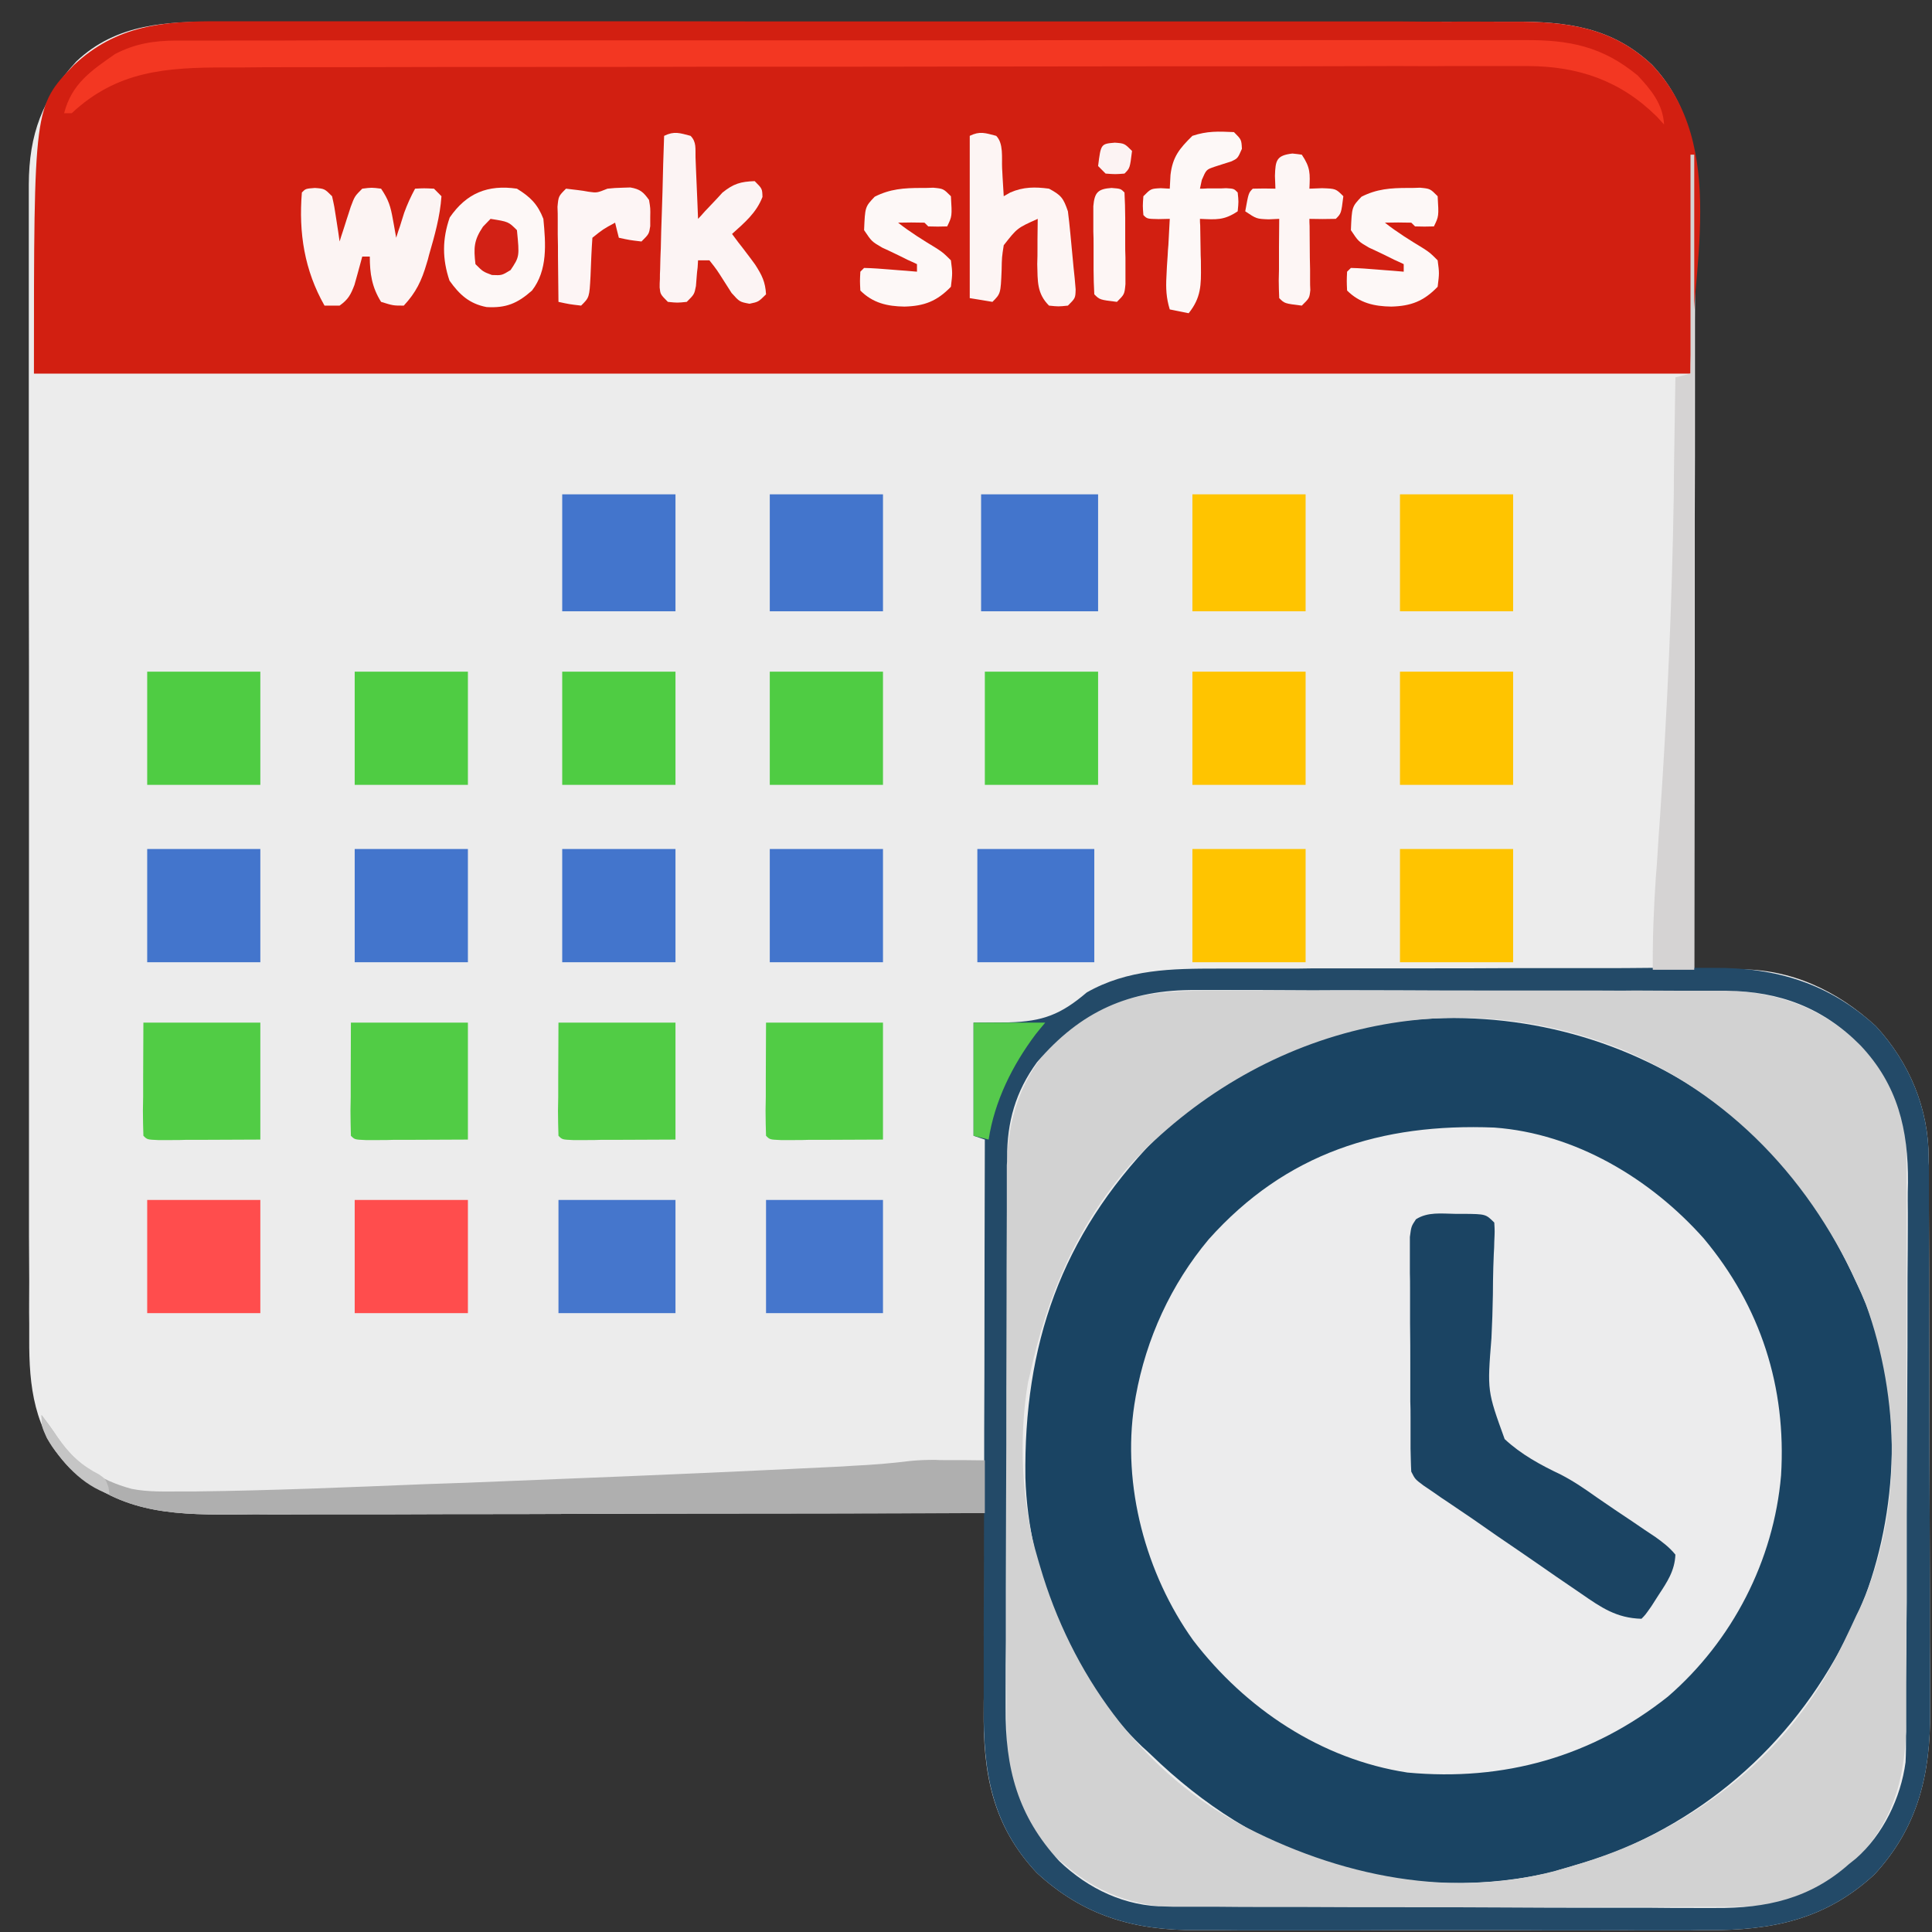 <?xml version="1.0" encoding="UTF-8"?>
<svg xmlns="http://www.w3.org/2000/svg" xmlns:xlink="http://www.w3.org/1999/xlink" width="32px" height="32px" viewBox="0 0 32 32" version="1.1">
<rect x="0" y="0" width="32" height="32" fill="#333333" stroke="none"/>
<g id="surface1">
<path style=" stroke:none;fill-rule:nonzero;fill:rgb(92.549%,92.549%,92.549%);fill-opacity:1;" d="M 3.633 0.359 C 3.727 0.359 3.824 0.359 3.918 0.359 C 4.18 0.359 4.441 0.359 4.703 0.359 C 4.988 0.359 5.27 0.359 5.555 0.359 C 6.109 0.359 6.66 0.359 7.215 0.359 C 7.664 0.359 8.117 0.359 8.566 0.359 C 8.664 0.359 8.664 0.359 8.762 0.359 C 8.891 0.359 9.02 0.359 9.152 0.359 C 10.371 0.359 11.594 0.359 12.816 0.359 C 13.863 0.359 14.91 0.359 15.957 0.359 C 17.172 0.359 18.391 0.359 19.605 0.359 C 19.738 0.359 19.867 0.359 19.996 0.359 C 20.059 0.359 20.125 0.359 20.191 0.359 C 20.641 0.359 21.09 0.359 21.539 0.359 C 22.086 0.359 22.633 0.359 23.184 0.359 C 23.461 0.359 23.742 0.359 24.02 0.359 C 24.277 0.359 24.535 0.359 24.789 0.359 C 24.883 0.359 24.973 0.359 25.066 0.359 C 25.949 0.355 26.699 0.449 27.363 1.074 C 27.918 1.664 28.082 2.352 28.078 3.145 C 28.078 3.227 28.078 3.227 28.078 3.312 C 28.078 3.496 28.078 3.68 28.078 3.867 C 28.078 4 28.078 4.133 28.078 4.266 C 28.078 4.625 28.074 4.984 28.074 5.344 C 28.074 5.723 28.074 6.098 28.074 6.477 C 28.074 7.188 28.074 7.902 28.07 8.617 C 28.07 9.43 28.07 10.238 28.07 11.051 C 28.066 12.723 28.066 14.391 28.062 16.062 C 28.184 16.062 28.184 16.062 28.309 16.059 C 28.414 16.059 28.52 16.059 28.629 16.055 C 28.68 16.055 28.734 16.055 28.789 16.055 C 29.668 16.047 30.426 16.406 31.07 16.996 C 31.629 17.602 31.945 18.363 31.945 19.18 C 31.945 19.223 31.945 19.266 31.949 19.309 C 31.949 19.453 31.949 19.594 31.949 19.734 C 31.949 19.836 31.949 19.941 31.949 20.043 C 31.949 20.375 31.953 20.711 31.953 21.047 C 31.953 21.164 31.953 21.277 31.953 21.395 C 31.953 21.938 31.957 22.48 31.957 23.023 C 31.957 23.648 31.957 24.277 31.961 24.902 C 31.961 25.387 31.965 25.871 31.965 26.355 C 31.965 26.645 31.965 26.934 31.965 27.223 C 31.969 27.496 31.969 27.766 31.969 28.039 C 31.969 28.141 31.969 28.238 31.969 28.336 C 31.977 29.375 31.773 30.262 31.047 31.047 C 30.242 31.793 29.348 31.977 28.281 31.969 C 28.18 31.969 28.078 31.969 27.977 31.973 C 27.707 31.973 27.434 31.973 27.16 31.973 C 26.875 31.969 26.59 31.973 26.305 31.973 C 25.824 31.973 25.344 31.973 24.863 31.969 C 24.309 31.969 23.758 31.969 23.203 31.969 C 22.727 31.973 22.25 31.973 21.773 31.973 C 21.488 31.973 21.203 31.973 20.922 31.973 C 20.652 31.973 20.387 31.973 20.117 31.969 C 20.02 31.969 19.922 31.969 19.828 31.969 C 18.789 31.977 17.945 31.734 17.172 31.02 C 16.43 30.23 16.281 29.359 16.293 28.316 C 16.293 28.223 16.293 28.129 16.297 28.031 C 16.297 27.785 16.297 27.543 16.301 27.297 C 16.301 27.043 16.301 26.793 16.305 26.539 C 16.305 26.047 16.309 25.555 16.312 25.062 C 16.242 25.062 16.172 25.062 16.102 25.062 C 14.41 25.066 12.715 25.07 11.023 25.07 C 10.203 25.074 9.383 25.074 8.566 25.078 C 7.852 25.078 7.137 25.078 6.422 25.082 C 6.047 25.082 5.668 25.082 5.289 25.082 C 4.934 25.082 4.578 25.086 4.223 25.082 C 4.09 25.082 3.961 25.086 3.832 25.086 C 2.777 25.09 1.953 25.035 1.141 24.297 C 0.562 23.691 0.48 22.965 0.484 22.172 C 0.484 22.086 0.484 22 0.484 21.918 C 0.48 21.684 0.484 21.453 0.484 21.219 C 0.484 20.969 0.48 20.719 0.48 20.469 C 0.48 19.977 0.48 19.484 0.48 18.996 C 0.48 18.594 0.48 18.195 0.48 17.797 C 0.48 17.742 0.48 17.684 0.48 17.625 C 0.48 17.508 0.48 17.395 0.48 17.277 C 0.48 16.195 0.48 15.113 0.48 14.031 C 0.48 13.043 0.48 12.051 0.48 11.062 C 0.477 10.043 0.477 9.027 0.477 8.012 C 0.477 7.441 0.477 6.867 0.477 6.297 C 0.477 5.812 0.477 5.328 0.477 4.84 C 0.477 4.594 0.477 4.344 0.477 4.098 C 0.477 3.871 0.477 3.645 0.477 3.414 C 0.477 3.297 0.477 3.176 0.477 3.055 C 0.48 2.223 0.703 1.629 1.266 1.016 C 1.93 0.387 2.766 0.355 3.633 0.359 Z M 3.633 0.359 "/>
<path style=" stroke:none;fill-rule:nonzero;fill:rgb(82.353%,12.157%,6.667%);fill-opacity:1;" d="M 3.652 0.352 C 3.75 0.352 3.848 0.352 3.941 0.352 C 4.203 0.352 4.465 0.352 4.727 0.352 C 5.008 0.352 5.293 0.352 5.574 0.352 C 6.129 0.352 6.684 0.352 7.234 0.352 C 7.879 0.352 8.523 0.352 9.168 0.352 C 10.32 0.352 11.469 0.352 12.621 0.355 C 13.734 0.355 14.852 0.355 15.969 0.355 C 17.184 0.355 18.398 0.355 19.613 0.355 C 19.742 0.355 19.875 0.355 20.004 0.355 C 20.066 0.355 20.133 0.355 20.195 0.355 C 20.645 0.355 21.094 0.355 21.543 0.355 C 22.09 0.355 22.641 0.355 23.188 0.355 C 23.465 0.359 23.746 0.359 24.023 0.359 C 24.281 0.355 24.535 0.359 24.789 0.359 C 24.883 0.359 24.977 0.359 25.066 0.359 C 25.949 0.355 26.699 0.449 27.363 1.074 C 28.641 2.422 28 4.504 28 6.188 C 18.945 6.188 9.891 6.188 0.562 6.188 C 0.562 1.766 0.562 1.766 1.223 1.078 C 1.934 0.414 2.711 0.348 3.652 0.352 Z M 3.652 0.352 "/>
<path style=" stroke:none;fill-rule:nonzero;fill:rgb(92.549%,92.549%,92.941%);fill-opacity:1;" d="M 27.465 19.793 C 28.578 20.715 29.305 21.926 29.5 23.375 C 29.629 24.895 29.168 26.312 28.227 27.5 C 27.293 28.578 25.98 29.25 24.562 29.375 C 23.004 29.473 21.633 28.965 20.453 27.957 C 19.812 27.348 19.398 26.625 19.062 25.812 C 19.043 25.762 19.02 25.711 19 25.66 C 18.559 24.48 18.668 23.012 19.188 21.875 C 19.441 21.344 19.73 20.875 20.125 20.438 C 20.172 20.387 20.219 20.332 20.266 20.281 C 20.887 19.617 21.648 19.184 22.5 18.875 C 22.559 18.855 22.617 18.832 22.68 18.812 C 24.297 18.34 26.156 18.754 27.465 19.793 Z M 27.465 19.793 "/>
<path style=" stroke:none;fill-rule:nonzero;fill:rgb(10.196%,26.667%,38.824%);fill-opacity:1;" d="M 28.844 18.605 C 29.695 19.355 30.285 20.223 30.75 21.25 C 30.777 21.305 30.801 21.355 30.828 21.414 C 31.512 22.957 31.473 24.883 30.891 26.445 C 30.125 28.352 28.766 29.809 26.875 30.625 C 26.566 30.75 26.258 30.848 25.938 30.938 C 25.871 30.957 25.805 30.977 25.734 31 C 24.648 31.27 23.324 31.254 22.25 30.938 C 22.188 30.922 22.125 30.902 22.062 30.887 C 20.914 30.543 19.918 29.891 19.062 29.062 C 19.016 29.02 18.969 28.973 18.918 28.93 C 17.754 27.82 17.031 26.074 16.984 24.477 C 16.953 22.281 17.574 20.477 19.125 18.875 C 21.707 16.242 26.102 16.234 28.844 18.605 Z M 20.02 20.527 C 19.395 21.273 18.984 22.172 18.812 23.125 C 18.801 23.191 18.801 23.191 18.789 23.262 C 18.582 24.605 18.977 26.07 19.762 27.168 C 20.629 28.301 21.883 29.141 23.312 29.359 C 24.91 29.508 26.367 29.098 27.625 28.102 C 28.695 27.176 29.379 25.848 29.5 24.438 C 29.59 22.977 29.164 21.641 28.219 20.512 C 27.34 19.523 26.09 18.773 24.75 18.676 C 22.879 18.602 21.301 19.094 20.02 20.527 Z M 20.02 20.527 "/>
<path style=" stroke:none;fill-rule:nonzero;fill:rgb(82.353%,82.353%,82.353%);fill-opacity:1;" d="M 19.926 16.41 C 20.027 16.41 20.125 16.41 20.227 16.41 C 20.496 16.41 20.766 16.406 21.035 16.406 C 21.258 16.41 21.484 16.406 21.711 16.406 C 22.242 16.406 22.773 16.406 23.309 16.406 C 23.855 16.406 24.402 16.406 24.949 16.402 C 25.422 16.402 25.895 16.398 26.363 16.402 C 26.645 16.402 26.926 16.398 27.207 16.398 C 27.473 16.398 27.738 16.398 28 16.398 C 28.098 16.398 28.195 16.398 28.289 16.398 C 29.277 16.391 30.086 16.602 30.809 17.305 C 31.281 17.805 31.578 18.438 31.578 19.129 C 31.578 19.191 31.578 19.191 31.578 19.258 C 31.578 19.402 31.578 19.543 31.578 19.688 C 31.578 19.789 31.578 19.891 31.578 19.992 C 31.578 20.273 31.578 20.551 31.578 20.828 C 31.578 21.121 31.578 21.414 31.578 21.703 C 31.578 22.195 31.578 22.684 31.578 23.176 C 31.578 23.742 31.578 24.305 31.578 24.871 C 31.578 25.359 31.578 25.844 31.578 26.332 C 31.578 26.621 31.578 26.91 31.578 27.203 C 31.578 27.473 31.578 27.746 31.578 28.02 C 31.578 28.121 31.578 28.219 31.578 28.32 C 31.582 29.27 31.445 30.055 30.773 30.773 C 30.258 31.258 29.59 31.578 28.875 31.578 C 28.812 31.582 28.812 31.582 28.746 31.582 C 28.605 31.582 28.465 31.582 28.324 31.582 C 28.223 31.582 28.121 31.582 28.02 31.582 C 27.742 31.586 27.469 31.586 27.191 31.586 C 27.02 31.586 26.848 31.586 26.676 31.586 C 26.07 31.59 25.469 31.59 24.867 31.59 C 24.305 31.59 23.746 31.59 23.184 31.594 C 22.703 31.598 22.219 31.598 21.738 31.598 C 21.449 31.598 21.164 31.598 20.875 31.598 C 20.605 31.602 20.336 31.602 20.062 31.602 C 19.965 31.602 19.867 31.602 19.766 31.602 C 18.934 31.609 18.266 31.434 17.625 30.875 C 17.566 30.828 17.566 30.828 17.512 30.781 C 17.008 30.328 16.715 29.648 16.676 28.977 C 16.672 28.711 16.668 28.449 16.672 28.184 C 16.672 28.082 16.668 27.98 16.668 27.875 C 16.668 27.602 16.668 27.324 16.668 27.051 C 16.668 26.82 16.668 26.59 16.668 26.359 C 16.668 25.812 16.668 25.27 16.668 24.727 C 16.668 24.164 16.668 23.605 16.668 23.043 C 16.664 22.562 16.664 22.078 16.664 21.598 C 16.664 21.309 16.664 21.02 16.664 20.734 C 16.664 20.465 16.664 20.191 16.664 19.922 C 16.664 19.824 16.664 19.723 16.664 19.625 C 16.66 18.684 16.82 17.938 17.484 17.234 C 18.207 16.551 18.969 16.41 19.926 16.41 Z M 18.711 19.301 C 17.832 20.312 17.348 21.453 17.062 22.75 C 17.051 22.797 17.039 22.848 17.027 22.895 C 16.871 23.812 16.918 24.922 17.188 25.812 C 17.199 25.855 17.215 25.902 17.227 25.945 C 17.742 27.711 18.867 29.293 20.496 30.191 C 22.152 31.078 24.09 31.492 25.938 30.938 C 25.98 30.926 26.023 30.914 26.07 30.898 C 27.844 30.387 29.406 29.262 30.316 27.629 C 30.473 27.344 30.613 27.047 30.75 26.75 C 30.797 26.656 30.797 26.656 30.84 26.559 C 31.508 25.027 31.469 23.16 30.906 21.605 C 30.141 19.73 28.805 18.227 26.934 17.41 C 24.008 16.203 20.832 17.031 18.711 19.301 Z M 18.711 19.301 "/>
<path style=" stroke:none;fill-rule:nonzero;fill:rgb(13.725%,29.02%,40.784%);fill-opacity:1;" d="M 20.168 16.043 C 20.266 16.043 20.363 16.043 20.465 16.043 C 20.727 16.043 20.992 16.043 21.258 16.043 C 21.422 16.043 21.586 16.043 21.754 16.039 C 22.332 16.039 22.91 16.039 23.488 16.039 C 24.027 16.039 24.566 16.039 25.102 16.035 C 25.566 16.035 26.027 16.035 26.492 16.035 C 26.77 16.035 27.043 16.035 27.32 16.031 C 27.578 16.031 27.84 16.031 28.098 16.031 C 28.195 16.031 28.289 16.031 28.383 16.031 C 29.418 16.023 30.297 16.289 31.07 16.996 C 31.629 17.602 31.945 18.363 31.945 19.18 C 31.945 19.223 31.945 19.266 31.949 19.309 C 31.949 19.453 31.949 19.594 31.949 19.734 C 31.949 19.836 31.949 19.941 31.949 20.043 C 31.949 20.375 31.953 20.711 31.953 21.047 C 31.953 21.164 31.953 21.277 31.953 21.395 C 31.953 21.938 31.957 22.48 31.957 23.023 C 31.957 23.648 31.957 24.277 31.961 24.902 C 31.961 25.387 31.965 25.871 31.965 26.355 C 31.965 26.645 31.965 26.934 31.965 27.223 C 31.969 27.496 31.969 27.766 31.969 28.039 C 31.969 28.141 31.969 28.238 31.969 28.336 C 31.977 29.375 31.773 30.262 31.047 31.047 C 30.242 31.793 29.348 31.977 28.281 31.969 C 28.18 31.969 28.078 31.969 27.977 31.973 C 27.707 31.973 27.434 31.973 27.16 31.973 C 26.875 31.969 26.59 31.973 26.305 31.973 C 25.824 31.973 25.344 31.973 24.863 31.969 C 24.309 31.969 23.758 31.969 23.203 31.969 C 22.727 31.973 22.25 31.973 21.773 31.973 C 21.488 31.973 21.203 31.973 20.922 31.973 C 20.652 31.973 20.387 31.973 20.117 31.969 C 20.02 31.969 19.922 31.969 19.828 31.969 C 18.789 31.977 17.945 31.734 17.172 31.02 C 16.418 30.219 16.285 29.332 16.293 28.277 C 16.293 28.172 16.293 28.07 16.293 27.969 C 16.293 27.691 16.293 27.414 16.293 27.137 C 16.293 26.844 16.293 26.555 16.297 26.262 C 16.297 25.715 16.297 25.164 16.301 24.613 C 16.301 23.988 16.301 23.363 16.305 22.734 C 16.305 21.449 16.309 20.16 16.312 18.875 C 16.25 18.855 16.188 18.832 16.125 18.812 C 16.125 18.195 16.125 17.574 16.125 16.938 C 16.32 16.938 16.512 16.934 16.711 16.934 C 17.27 16.918 17.57 16.805 18 16.438 C 18.68 16.051 19.41 16.043 20.168 16.043 Z M 17.176 17.594 C 16.82 18.082 16.68 18.582 16.68 19.18 C 16.68 19.219 16.68 19.262 16.676 19.305 C 16.676 19.449 16.676 19.59 16.676 19.73 C 16.676 19.832 16.676 19.934 16.676 20.035 C 16.676 20.367 16.672 20.703 16.672 21.035 C 16.672 21.148 16.672 21.266 16.672 21.379 C 16.672 21.922 16.668 22.461 16.668 23 C 16.668 23.625 16.668 24.246 16.664 24.871 C 16.664 25.352 16.66 25.832 16.66 26.316 C 16.66 26.602 16.66 26.891 16.66 27.18 C 16.656 27.449 16.656 27.719 16.656 27.992 C 16.656 28.09 16.656 28.188 16.656 28.289 C 16.648 29.285 16.855 30.078 17.543 30.824 C 18.027 31.289 18.641 31.578 19.312 31.578 C 19.352 31.578 19.395 31.582 19.438 31.582 C 19.582 31.582 19.723 31.582 19.863 31.582 C 19.965 31.582 20.066 31.582 20.168 31.582 C 20.441 31.586 20.719 31.586 20.992 31.586 C 21.168 31.586 21.34 31.586 21.512 31.586 C 22.113 31.59 22.715 31.59 23.316 31.59 C 23.879 31.59 24.438 31.59 24.996 31.594 C 25.48 31.598 25.961 31.598 26.441 31.598 C 26.73 31.598 27.02 31.598 27.305 31.598 C 27.574 31.602 27.848 31.602 28.117 31.602 C 28.215 31.602 28.312 31.602 28.414 31.602 C 29.254 31.609 29.98 31.449 30.625 30.875 C 30.68 30.832 30.68 30.832 30.738 30.785 C 31.188 30.391 31.484 29.777 31.562 29.188 C 31.57 29.043 31.57 28.895 31.57 28.75 C 31.574 28.707 31.574 28.664 31.574 28.621 C 31.574 28.477 31.574 28.336 31.574 28.195 C 31.574 28.09 31.574 27.988 31.574 27.887 C 31.578 27.551 31.578 27.219 31.578 26.883 C 31.578 26.766 31.582 26.652 31.582 26.535 C 31.582 26.055 31.582 25.574 31.582 25.09 C 31.586 24.402 31.586 23.715 31.59 23.027 C 31.594 22.543 31.594 22.059 31.594 21.574 C 31.594 21.285 31.594 20.996 31.598 20.707 C 31.598 20.434 31.602 20.16 31.598 19.891 C 31.598 19.789 31.598 19.691 31.602 19.59 C 31.609 18.711 31.434 17.969 30.812 17.312 C 30.191 16.688 29.477 16.422 28.602 16.41 C 28.465 16.41 28.324 16.41 28.188 16.41 C 28.09 16.41 27.988 16.41 27.891 16.41 C 27.621 16.41 27.352 16.406 27.082 16.406 C 26.855 16.41 26.629 16.406 26.402 16.406 C 25.871 16.406 25.34 16.406 24.805 16.406 C 24.258 16.406 23.711 16.406 23.16 16.402 C 22.691 16.402 22.219 16.398 21.746 16.402 C 21.465 16.402 21.184 16.398 20.902 16.398 C 20.637 16.398 20.375 16.398 20.109 16.398 C 20.012 16.398 19.914 16.398 19.82 16.398 C 18.703 16.387 17.898 16.75 17.176 17.594 Z M 17.176 17.594 "/>
<path style=" stroke:none;fill-rule:nonzero;fill:rgb(10.588%,26.667%,38.824%);fill-opacity:1;" d="M 24.098 20.105 C 24.145 20.105 24.195 20.105 24.246 20.105 C 24.609 20.109 24.609 20.109 24.75 20.25 C 24.758 20.391 24.758 20.391 24.75 20.566 C 24.75 20.633 24.746 20.699 24.742 20.766 C 24.738 20.84 24.738 20.91 24.734 20.984 C 24.73 21.137 24.727 21.289 24.727 21.441 C 24.723 21.684 24.715 21.926 24.703 22.164 C 24.633 23.039 24.633 23.039 24.922 23.836 C 25.195 24.09 25.512 24.262 25.848 24.422 C 26.062 24.531 26.254 24.664 26.453 24.805 C 26.648 24.941 26.848 25.074 27.047 25.207 C 27.145 25.273 27.145 25.273 27.242 25.34 C 27.301 25.379 27.359 25.418 27.418 25.457 C 27.543 25.547 27.652 25.629 27.75 25.75 C 27.738 26.02 27.613 26.203 27.469 26.422 C 27.41 26.512 27.41 26.512 27.352 26.605 C 27.25 26.75 27.25 26.75 27.188 26.812 C 26.773 26.801 26.52 26.625 26.188 26.395 C 26.137 26.359 26.082 26.324 26.027 26.285 C 25.859 26.172 25.691 26.055 25.523 25.938 C 25.41 25.859 25.301 25.785 25.188 25.707 C 24.922 25.527 24.656 25.344 24.395 25.16 C 24.262 25.07 24.125 24.977 23.992 24.887 C 23.953 24.859 23.914 24.836 23.875 24.809 C 23.777 24.738 23.676 24.672 23.578 24.605 C 23.438 24.5 23.438 24.5 23.375 24.375 C 23.367 24.246 23.367 24.117 23.363 23.992 C 23.363 23.91 23.363 23.828 23.363 23.746 C 23.363 23.656 23.363 23.57 23.363 23.48 C 23.363 23.391 23.363 23.301 23.359 23.211 C 23.359 23.02 23.359 22.828 23.359 22.641 C 23.359 22.398 23.359 22.152 23.355 21.91 C 23.355 21.723 23.355 21.535 23.355 21.352 C 23.355 21.262 23.355 21.172 23.352 21.082 C 23.352 20.957 23.352 20.832 23.352 20.703 C 23.352 20.633 23.352 20.562 23.352 20.488 C 23.375 20.312 23.375 20.312 23.453 20.195 C 23.648 20.07 23.875 20.102 24.098 20.105 Z M 24.098 20.105 "/>
<path style=" stroke:none;fill-rule:nonzero;fill:rgb(95.294%,21.569%,13.333%);fill-opacity:1;" d="M 2.922 0.672 C 2.98 0.672 2.98 0.672 3.043 0.672 C 3.176 0.672 3.309 0.672 3.445 0.672 C 3.539 0.672 3.637 0.672 3.734 0.672 C 4.004 0.668 4.27 0.672 4.535 0.672 C 4.824 0.672 5.109 0.668 5.398 0.668 C 5.961 0.668 6.527 0.668 7.09 0.668 C 7.547 0.668 8.008 0.668 8.465 0.668 C 8.562 0.668 8.562 0.668 8.66 0.668 C 8.793 0.668 8.926 0.668 9.059 0.668 C 10.301 0.668 11.543 0.668 12.785 0.668 C 13.922 0.668 15.059 0.668 16.195 0.668 C 17.359 0.664 18.527 0.664 19.695 0.664 C 20.348 0.664 21.004 0.664 21.66 0.664 C 22.219 0.664 22.773 0.664 23.332 0.664 C 23.617 0.664 23.902 0.664 24.188 0.664 C 24.445 0.664 24.707 0.664 24.969 0.664 C 25.062 0.664 25.156 0.664 25.25 0.664 C 25.992 0.66 26.539 0.766 27.125 1.25 C 27.348 1.488 27.543 1.723 27.562 2.062 C 27.523 2.02 27.484 1.977 27.441 1.93 C 26.84 1.336 26.145 1.098 25.309 1.094 C 25.223 1.094 25.133 1.094 25.047 1.094 C 24.949 1.094 24.855 1.094 24.758 1.094 C 24.5 1.094 24.238 1.094 23.98 1.094 C 23.699 1.098 23.414 1.094 23.133 1.094 C 22.586 1.094 22.035 1.098 21.484 1.098 C 20.84 1.098 20.199 1.098 19.559 1.098 C 18.414 1.098 17.27 1.102 16.125 1.102 C 15.016 1.105 13.906 1.105 12.797 1.105 C 12.691 1.105 12.691 1.105 12.59 1.105 C 12.312 1.105 12.039 1.105 11.762 1.105 C 10.703 1.109 9.645 1.109 8.586 1.109 C 8.27 1.109 7.949 1.109 7.629 1.109 C 6.957 1.109 6.285 1.113 5.613 1.113 C 5.336 1.113 5.059 1.113 4.781 1.113 C 4.523 1.113 4.27 1.113 4.016 1.117 C 3.926 1.117 3.832 1.117 3.742 1.117 C 2.75 1.117 1.941 1.172 1.188 1.875 C 1.145 1.875 1.105 1.875 1.062 1.875 C 1.188 1.387 1.508 1.172 1.906 0.895 C 2.234 0.723 2.555 0.672 2.922 0.672 Z M 2.922 0.672 "/>
<path style=" stroke:none;fill-rule:nonzero;fill:rgb(68.627%,68.627%,68.627%);fill-opacity:1;" d="M 0.688 23.438 C 0.781 23.559 0.871 23.68 0.953 23.809 C 1.254 24.254 1.66 24.52 2.18 24.66 C 2.453 24.715 2.734 24.703 3.016 24.703 C 3.125 24.703 3.125 24.703 3.238 24.703 C 4.512 24.688 5.781 24.633 7.051 24.582 C 7.273 24.574 7.5 24.566 7.723 24.559 C 9.504 24.488 11.289 24.418 13.07 24.332 C 13.148 24.328 13.227 24.324 13.309 24.32 C 13.523 24.309 13.742 24.301 13.957 24.289 C 14.02 24.285 14.078 24.281 14.141 24.277 C 14.453 24.262 14.758 24.238 15.066 24.199 C 15.207 24.184 15.348 24.18 15.488 24.18 C 15.562 24.184 15.562 24.184 15.637 24.184 C 15.688 24.184 15.734 24.184 15.785 24.184 C 15.863 24.184 15.863 24.184 15.941 24.184 C 16.062 24.184 16.188 24.188 16.312 24.188 C 16.312 24.477 16.312 24.766 16.312 25.062 C 14.551 25.066 12.785 25.07 11.023 25.07 C 10.203 25.074 9.383 25.074 8.566 25.078 C 7.852 25.078 7.137 25.078 6.422 25.082 C 6.047 25.082 5.668 25.082 5.289 25.082 C 4.934 25.082 4.578 25.086 4.223 25.082 C 4.09 25.082 3.961 25.086 3.832 25.086 C 2.777 25.09 1.938 25.039 1.137 24.285 C 0.906 24.043 0.688 23.785 0.688 23.438 Z M 0.688 23.438 "/>
<path style=" stroke:none;fill-rule:nonzero;fill:rgb(83.529%,82.745%,82.745%);fill-opacity:1;" d="M 28 2.562 C 28.02 2.562 28.043 2.562 28.062 2.562 C 28.062 7.016 28.062 11.473 28.062 16.062 C 27.836 16.062 27.609 16.062 27.375 16.062 C 27.371 15.547 27.391 15.039 27.426 14.527 C 27.438 14.402 27.445 14.281 27.453 14.16 C 27.465 13.945 27.48 13.734 27.496 13.52 C 27.617 11.742 27.695 9.973 27.723 8.191 C 27.723 7.973 27.727 7.754 27.73 7.531 C 27.738 7.105 27.742 6.676 27.75 6.25 C 27.875 6.219 27.875 6.219 28 6.188 C 28 4.992 28 3.797 28 2.562 Z M 28 2.562 "/>
<path style=" stroke:none;fill-rule:nonzero;fill:rgb(26.275%,45.882%,80%);fill-opacity:1;" d="M 16.25 8.188 C 16.891 8.188 17.527 8.188 18.188 8.188 C 18.188 8.828 18.188 9.465 18.188 10.125 C 17.547 10.125 16.91 10.125 16.25 10.125 C 16.25 9.484 16.25 8.848 16.25 8.188 Z M 16.25 8.188 "/>
<path style=" stroke:none;fill-rule:nonzero;fill:rgb(31.765%,80%,27.059%);fill-opacity:1;" d="M 12.688 16.938 C 13.328 16.938 13.965 16.938 14.625 16.938 C 14.625 17.578 14.625 18.215 14.625 18.875 C 14.316 18.875 14.008 18.879 13.691 18.879 C 13.547 18.879 13.547 18.879 13.398 18.879 C 13.281 18.883 13.281 18.883 13.168 18.883 C 13.09 18.883 13.012 18.883 12.93 18.883 C 12.75 18.875 12.75 18.875 12.688 18.812 C 12.684 18.676 12.68 18.535 12.68 18.395 C 12.68 18.32 12.684 18.246 12.684 18.164 C 12.684 18.07 12.684 17.973 12.684 17.871 C 12.684 17.562 12.688 17.254 12.688 16.938 Z M 12.688 16.938 "/>
<path style=" stroke:none;fill-rule:nonzero;fill:rgb(31.765%,80%,27.059%);fill-opacity:1;" d="M 9.25 16.938 C 9.891 16.938 10.527 16.938 11.188 16.938 C 11.188 17.578 11.188 18.215 11.188 18.875 C 10.879 18.875 10.57 18.879 10.254 18.879 C 10.109 18.879 10.109 18.879 9.961 18.879 C 9.844 18.883 9.844 18.883 9.73 18.883 C 9.652 18.883 9.574 18.883 9.492 18.883 C 9.312 18.875 9.312 18.875 9.25 18.812 C 9.246 18.676 9.242 18.535 9.242 18.395 C 9.242 18.32 9.246 18.246 9.246 18.164 C 9.246 18.07 9.246 17.973 9.246 17.871 C 9.246 17.562 9.25 17.254 9.25 16.938 Z M 9.25 16.938 "/>
<path style=" stroke:none;fill-rule:nonzero;fill:rgb(31.765%,80%,27.059%);fill-opacity:1;" d="M 5.812 16.938 C 6.453 16.938 7.09 16.938 7.75 16.938 C 7.75 17.578 7.75 18.215 7.75 18.875 C 7.441 18.875 7.133 18.879 6.816 18.879 C 6.672 18.879 6.672 18.879 6.523 18.879 C 6.406 18.883 6.406 18.883 6.293 18.883 C 6.215 18.883 6.137 18.883 6.055 18.883 C 5.875 18.875 5.875 18.875 5.812 18.812 C 5.809 18.676 5.805 18.535 5.805 18.395 C 5.805 18.32 5.809 18.246 5.809 18.164 C 5.809 18.07 5.809 17.973 5.809 17.871 C 5.809 17.562 5.812 17.254 5.812 16.938 Z M 5.812 16.938 "/>
<path style=" stroke:none;fill-rule:nonzero;fill:rgb(31.765%,80%,27.059%);fill-opacity:1;" d="M 2.375 16.938 C 3.016 16.938 3.652 16.938 4.312 16.938 C 4.312 17.578 4.312 18.215 4.312 18.875 C 4.004 18.875 3.695 18.879 3.379 18.879 C 3.234 18.879 3.234 18.879 3.086 18.879 C 2.969 18.883 2.969 18.883 2.855 18.883 C 2.777 18.883 2.699 18.883 2.617 18.883 C 2.438 18.875 2.438 18.875 2.375 18.812 C 2.371 18.676 2.367 18.535 2.367 18.395 C 2.367 18.32 2.371 18.246 2.371 18.164 C 2.371 18.07 2.371 17.973 2.371 17.871 C 2.371 17.562 2.375 17.254 2.375 16.938 Z M 2.375 16.938 "/>
<path style=" stroke:none;fill-rule:nonzero;fill:rgb(27.059%,46.275%,80%);fill-opacity:1;" d="M 12.688 19.875 C 13.328 19.875 13.965 19.875 14.625 19.875 C 14.625 20.492 14.625 21.113 14.625 21.75 C 13.984 21.75 13.348 21.75 12.688 21.75 C 12.688 21.133 12.688 20.512 12.688 19.875 Z M 12.688 19.875 "/>
<path style=" stroke:none;fill-rule:nonzero;fill:rgb(27.059%,46.275%,80%);fill-opacity:1;" d="M 9.25 19.875 C 9.891 19.875 10.527 19.875 11.188 19.875 C 11.188 20.492 11.188 21.113 11.188 21.75 C 10.547 21.75 9.91 21.75 9.25 21.75 C 9.25 21.133 9.25 20.512 9.25 19.875 Z M 9.25 19.875 "/>
<path style=" stroke:none;fill-rule:nonzero;fill:rgb(26.275%,45.882%,80%);fill-opacity:1;" d="M 16.188 14.062 C 16.828 14.062 17.465 14.062 18.125 14.062 C 18.125 14.68 18.125 15.301 18.125 15.938 C 17.484 15.938 16.848 15.938 16.188 15.938 C 16.188 15.32 16.188 14.699 16.188 14.062 Z M 16.188 14.062 "/>
<path style=" stroke:none;fill-rule:nonzero;fill:rgb(100%,76.863%,0%);fill-opacity:1;" d="M 23.188 8.188 C 23.805 8.188 24.426 8.188 25.062 8.188 C 25.062 8.828 25.062 9.465 25.062 10.125 C 24.445 10.125 23.824 10.125 23.188 10.125 C 23.188 9.484 23.188 8.848 23.188 8.188 Z M 23.188 8.188 "/>
<path style=" stroke:none;fill-rule:nonzero;fill:rgb(100%,76.863%,0%);fill-opacity:1;" d="M 19.75 8.188 C 20.367 8.188 20.988 8.188 21.625 8.188 C 21.625 8.828 21.625 9.465 21.625 10.125 C 21.008 10.125 20.387 10.125 19.75 10.125 C 19.75 9.484 19.75 8.848 19.75 8.188 Z M 19.75 8.188 "/>
<path style=" stroke:none;fill-rule:nonzero;fill:rgb(26.275%,45.882%,80%);fill-opacity:1;" d="M 12.75 8.188 C 13.367 8.188 13.988 8.188 14.625 8.188 C 14.625 8.828 14.625 9.465 14.625 10.125 C 14.008 10.125 13.387 10.125 12.75 10.125 C 12.75 9.484 12.75 8.848 12.75 8.188 Z M 12.75 8.188 "/>
<path style=" stroke:none;fill-rule:nonzero;fill:rgb(26.275%,45.882%,80%);fill-opacity:1;" d="M 9.312 8.188 C 9.93 8.188 10.551 8.188 11.188 8.188 C 11.188 8.828 11.188 9.465 11.188 10.125 C 10.57 10.125 9.949 10.125 9.312 10.125 C 9.312 9.484 9.312 8.848 9.312 8.188 Z M 9.312 8.188 "/>
<path style=" stroke:none;fill-rule:nonzero;fill:rgb(100%,30.196%,30.196%);fill-opacity:1;" d="M 5.875 19.875 C 6.492 19.875 7.113 19.875 7.75 19.875 C 7.75 20.492 7.75 21.113 7.75 21.75 C 7.133 21.75 6.512 21.75 5.875 21.75 C 5.875 21.133 5.875 20.512 5.875 19.875 Z M 5.875 19.875 "/>
<path style=" stroke:none;fill-rule:nonzero;fill:rgb(100%,30.196%,30.196%);fill-opacity:1;" d="M 2.438 19.875 C 3.055 19.875 3.676 19.875 4.312 19.875 C 4.312 20.492 4.312 21.113 4.312 21.75 C 3.695 21.75 3.074 21.75 2.438 21.75 C 2.438 21.133 2.438 20.512 2.438 19.875 Z M 2.438 19.875 "/>
<path style=" stroke:none;fill-rule:nonzero;fill:rgb(100%,76.863%,0%);fill-opacity:1;" d="M 23.188 14.062 C 23.805 14.062 24.426 14.062 25.062 14.062 C 25.062 14.68 25.062 15.301 25.062 15.938 C 24.445 15.938 23.824 15.938 23.188 15.938 C 23.188 15.32 23.188 14.699 23.188 14.062 Z M 23.188 14.062 "/>
<path style=" stroke:none;fill-rule:nonzero;fill:rgb(100%,76.863%,0%);fill-opacity:1;" d="M 19.75 14.062 C 20.367 14.062 20.988 14.062 21.625 14.062 C 21.625 14.68 21.625 15.301 21.625 15.938 C 21.008 15.938 20.387 15.938 19.75 15.938 C 19.75 15.32 19.75 14.699 19.75 14.062 Z M 19.75 14.062 "/>
<path style=" stroke:none;fill-rule:nonzero;fill:rgb(26.275%,45.882%,80%);fill-opacity:1;" d="M 12.75 14.062 C 13.367 14.062 13.988 14.062 14.625 14.062 C 14.625 14.68 14.625 15.301 14.625 15.938 C 14.008 15.938 13.387 15.938 12.75 15.938 C 12.75 15.32 12.75 14.699 12.75 14.062 Z M 12.75 14.062 "/>
<path style=" stroke:none;fill-rule:nonzero;fill:rgb(26.275%,45.882%,80%);fill-opacity:1;" d="M 9.312 14.062 C 9.93 14.062 10.551 14.062 11.188 14.062 C 11.188 14.68 11.188 15.301 11.188 15.938 C 10.57 15.938 9.949 15.938 9.312 15.938 C 9.312 15.32 9.312 14.699 9.312 14.062 Z M 9.312 14.062 "/>
<path style=" stroke:none;fill-rule:nonzero;fill:rgb(26.275%,45.882%,80%);fill-opacity:1;" d="M 5.875 14.062 C 6.492 14.062 7.113 14.062 7.75 14.062 C 7.75 14.68 7.75 15.301 7.75 15.938 C 7.133 15.938 6.512 15.938 5.875 15.938 C 5.875 15.32 5.875 14.699 5.875 14.062 Z M 5.875 14.062 "/>
<path style=" stroke:none;fill-rule:nonzero;fill:rgb(26.275%,45.882%,80%);fill-opacity:1;" d="M 2.438 14.062 C 3.055 14.062 3.676 14.062 4.312 14.062 C 4.312 14.68 4.312 15.301 4.312 15.938 C 3.695 15.938 3.074 15.938 2.438 15.938 C 2.438 15.32 2.438 14.699 2.438 14.062 Z M 2.438 14.062 "/>
<path style=" stroke:none;fill-rule:nonzero;fill:rgb(100%,76.863%,0%);fill-opacity:1;" d="M 23.188 11.125 C 23.805 11.125 24.426 11.125 25.062 11.125 C 25.062 11.742 25.062 12.363 25.062 13 C 24.445 13 23.824 13 23.188 13 C 23.188 12.383 23.188 11.762 23.188 11.125 Z M 23.188 11.125 "/>
<path style=" stroke:none;fill-rule:nonzero;fill:rgb(100%,76.863%,0%);fill-opacity:1;" d="M 19.75 11.125 C 20.367 11.125 20.988 11.125 21.625 11.125 C 21.625 11.742 21.625 12.363 21.625 13 C 21.008 13 20.387 13 19.75 13 C 19.75 12.383 19.75 11.762 19.75 11.125 Z M 19.75 11.125 "/>
<path style=" stroke:none;fill-rule:nonzero;fill:rgb(30.98%,80%,26.275%);fill-opacity:1;" d="M 16.312 11.125 C 16.93 11.125 17.551 11.125 18.188 11.125 C 18.188 11.742 18.188 12.363 18.188 13 C 17.57 13 16.949 13 16.312 13 C 16.312 12.383 16.312 11.762 16.312 11.125 Z M 16.312 11.125 "/>
<path style=" stroke:none;fill-rule:nonzero;fill:rgb(30.98%,80%,26.275%);fill-opacity:1;" d="M 12.75 11.125 C 13.367 11.125 13.988 11.125 14.625 11.125 C 14.625 11.742 14.625 12.363 14.625 13 C 14.008 13 13.387 13 12.75 13 C 12.75 12.383 12.75 11.762 12.75 11.125 Z M 12.75 11.125 "/>
<path style=" stroke:none;fill-rule:nonzero;fill:rgb(30.98%,80%,26.275%);fill-opacity:1;" d="M 9.312 11.125 C 9.93 11.125 10.551 11.125 11.188 11.125 C 11.188 11.742 11.188 12.363 11.188 13 C 10.57 13 9.949 13 9.312 13 C 9.312 12.383 9.312 11.762 9.312 11.125 Z M 9.312 11.125 "/>
<path style=" stroke:none;fill-rule:nonzero;fill:rgb(30.98%,80%,26.275%);fill-opacity:1;" d="M 5.875 11.125 C 6.492 11.125 7.113 11.125 7.75 11.125 C 7.75 11.742 7.75 12.363 7.75 13 C 7.133 13 6.512 13 5.875 13 C 5.875 12.383 5.875 11.762 5.875 11.125 Z M 5.875 11.125 "/>
<path style=" stroke:none;fill-rule:nonzero;fill:rgb(30.98%,80%,26.275%);fill-opacity:1;" d="M 2.438 11.125 C 3.055 11.125 3.676 11.125 4.312 11.125 C 4.312 11.742 4.312 12.363 4.312 13 C 3.695 13 3.074 13 2.438 13 C 2.438 12.383 2.438 11.762 2.438 11.125 Z M 2.438 11.125 "/>
<path style=" stroke:none;fill-rule:nonzero;fill:rgb(98.824%,95.686%,95.294%);fill-opacity:1;" d="M 5.215 3.113 C 5.375 3.125 5.375 3.125 5.5 3.25 C 5.539 3.426 5.539 3.426 5.57 3.633 C 5.582 3.703 5.59 3.77 5.602 3.84 C 5.609 3.895 5.617 3.945 5.625 4 C 5.641 3.949 5.656 3.895 5.676 3.84 C 5.699 3.773 5.719 3.703 5.742 3.633 C 5.766 3.566 5.785 3.496 5.809 3.426 C 5.875 3.25 5.875 3.25 6 3.125 C 6.156 3.105 6.156 3.105 6.312 3.125 C 6.438 3.312 6.469 3.418 6.508 3.637 C 6.52 3.691 6.527 3.75 6.539 3.809 C 6.547 3.852 6.555 3.895 6.562 3.938 C 6.574 3.898 6.586 3.863 6.598 3.824 C 6.617 3.773 6.633 3.723 6.648 3.672 C 6.672 3.598 6.672 3.598 6.695 3.523 C 6.746 3.383 6.805 3.254 6.875 3.125 C 7.023 3.117 7.023 3.117 7.188 3.125 C 7.23 3.168 7.27 3.207 7.312 3.25 C 7.289 3.586 7.199 3.902 7.105 4.227 C 7.094 4.273 7.082 4.32 7.066 4.367 C 6.984 4.648 6.891 4.844 6.688 5.062 C 6.512 5.062 6.512 5.062 6.312 5 C 6.16 4.758 6.125 4.531 6.125 4.25 C 6.082 4.25 6.043 4.25 6 4.25 C 5.988 4.293 5.977 4.336 5.965 4.379 C 5.949 4.438 5.934 4.492 5.918 4.551 C 5.895 4.633 5.895 4.633 5.871 4.719 C 5.809 4.883 5.766 4.961 5.625 5.062 C 5.543 5.062 5.461 5.062 5.375 5.062 C 5.043 4.477 4.945 3.859 5 3.188 C 5.062 3.125 5.062 3.125 5.215 3.113 Z M 5.215 3.113 "/>
<path style=" stroke:none;fill-rule:nonzero;fill:rgb(99.216%,96.078%,95.686%);fill-opacity:1;" d="M 16.5 2.25 C 16.625 2.375 16.59 2.613 16.598 2.785 C 16.602 2.828 16.602 2.875 16.605 2.918 C 16.613 3.031 16.617 3.141 16.625 3.25 C 16.66 3.23 16.695 3.211 16.734 3.188 C 16.949 3.094 17.145 3.094 17.375 3.125 C 17.578 3.234 17.613 3.281 17.688 3.5 C 17.719 3.738 17.738 3.98 17.762 4.223 C 17.77 4.289 17.773 4.355 17.781 4.426 C 17.789 4.488 17.793 4.551 17.801 4.617 C 17.809 4.703 17.809 4.703 17.816 4.793 C 17.812 4.938 17.812 4.938 17.688 5.062 C 17.531 5.078 17.531 5.078 17.375 5.062 C 17.172 4.859 17.188 4.656 17.18 4.375 C 17.184 4.285 17.184 4.195 17.184 4.105 C 17.184 4.059 17.184 4.012 17.184 3.965 C 17.184 3.852 17.188 3.738 17.188 3.625 C 16.848 3.777 16.848 3.777 16.625 4.062 C 16.594 4.262 16.594 4.262 16.59 4.477 C 16.574 4.863 16.574 4.863 16.438 5 C 16.312 4.98 16.191 4.957 16.062 4.938 C 16.062 4.051 16.062 3.164 16.062 2.25 C 16.23 2.168 16.32 2.203 16.5 2.25 Z M 16.5 2.25 "/>
<path style=" stroke:none;fill-rule:nonzero;fill:rgb(98.824%,95.686%,95.686%);fill-opacity:1;" d="M 11.438 2.25 C 11.539 2.352 11.516 2.465 11.52 2.605 C 11.523 2.695 11.523 2.695 11.527 2.785 C 11.531 2.848 11.531 2.91 11.535 2.973 C 11.539 3.035 11.539 3.098 11.543 3.16 C 11.551 3.316 11.555 3.469 11.562 3.625 C 11.598 3.586 11.637 3.547 11.672 3.504 C 11.746 3.426 11.746 3.426 11.82 3.348 C 11.867 3.297 11.918 3.246 11.965 3.191 C 12.148 3.043 12.266 3.008 12.5 3 C 12.625 3.125 12.625 3.125 12.629 3.262 C 12.527 3.527 12.332 3.688 12.125 3.875 C 12.16 3.922 12.195 3.969 12.23 4.016 C 12.277 4.074 12.324 4.137 12.371 4.199 C 12.418 4.258 12.461 4.32 12.508 4.383 C 12.621 4.559 12.676 4.668 12.688 4.875 C 12.562 5 12.562 5 12.414 5.031 C 12.25 5 12.25 5 12.117 4.852 C 12.074 4.785 12.035 4.723 11.992 4.656 C 11.871 4.465 11.871 4.465 11.75 4.312 C 11.688 4.312 11.625 4.312 11.562 4.312 C 11.559 4.371 11.559 4.371 11.555 4.43 C 11.547 4.48 11.543 4.535 11.539 4.586 C 11.535 4.637 11.531 4.688 11.527 4.738 C 11.5 4.875 11.5 4.875 11.375 5 C 11.219 5.016 11.219 5.016 11.062 5 C 10.938 4.875 10.938 4.875 10.926 4.762 C 10.926 4.715 10.926 4.668 10.93 4.621 C 10.93 4.566 10.93 4.516 10.934 4.461 C 10.934 4.402 10.938 4.348 10.938 4.289 C 10.941 4.23 10.941 4.172 10.945 4.113 C 10.949 3.926 10.953 3.742 10.961 3.555 C 10.965 3.43 10.969 3.305 10.973 3.176 C 10.98 2.867 10.988 2.559 11 2.25 C 11.168 2.168 11.258 2.203 11.438 2.25 Z M 11.438 2.25 "/>
<path style=" stroke:none;fill-rule:nonzero;fill:rgb(99.216%,97.255%,96.863%);fill-opacity:1;" d="M 8.562 3.125 C 8.785 3.262 8.906 3.383 9 3.625 C 9.039 4.035 9.074 4.473 8.812 4.812 C 8.57 5.027 8.379 5.105 8.059 5.086 C 7.773 5.031 7.609 4.879 7.445 4.648 C 7.324 4.289 7.324 3.961 7.449 3.602 C 7.727 3.199 8.078 3.055 8.562 3.125 Z M 8.562 3.125 "/>
<path style=" stroke:none;fill-rule:nonzero;fill:rgb(99.216%,97.255%,96.863%);fill-opacity:1;" d="M 20.438 2.188 C 20.562 2.312 20.562 2.312 20.57 2.465 C 20.5 2.625 20.5 2.625 20.387 2.676 C 20.297 2.703 20.207 2.734 20.117 2.762 C 19.98 2.809 19.98 2.809 19.906 2.98 C 19.895 3.027 19.887 3.074 19.875 3.125 C 19.914 3.125 19.953 3.125 19.996 3.121 C 20.047 3.121 20.098 3.121 20.152 3.121 C 20.203 3.121 20.254 3.121 20.309 3.117 C 20.438 3.125 20.438 3.125 20.5 3.188 C 20.516 3.34 20.516 3.34 20.5 3.5 C 20.273 3.652 20.145 3.637 19.875 3.625 C 19.875 3.68 19.875 3.68 19.879 3.734 C 19.883 3.898 19.883 4.066 19.887 4.23 C 19.891 4.316 19.891 4.316 19.891 4.402 C 19.895 4.719 19.895 4.93 19.688 5.188 C 19.586 5.168 19.48 5.145 19.375 5.125 C 19.316 4.934 19.309 4.773 19.32 4.578 C 19.324 4.523 19.324 4.465 19.328 4.41 C 19.332 4.352 19.336 4.293 19.34 4.234 C 19.344 4.148 19.344 4.148 19.352 4.059 C 19.359 3.914 19.367 3.77 19.375 3.625 C 19.312 3.625 19.254 3.629 19.191 3.629 C 19 3.625 19 3.625 18.938 3.562 C 18.926 3.41 18.926 3.41 18.938 3.25 C 19.062 3.125 19.062 3.125 19.227 3.117 C 19.277 3.121 19.324 3.121 19.375 3.125 C 19.379 3.051 19.383 2.977 19.387 2.898 C 19.422 2.598 19.535 2.461 19.75 2.25 C 19.996 2.168 20.18 2.176 20.438 2.188 Z M 20.438 2.188 "/>
<path style=" stroke:none;fill-rule:nonzero;fill:rgb(99.216%,97.255%,96.863%);fill-opacity:1;" d="M 23.32 3.113 C 23.387 3.113 23.453 3.113 23.52 3.109 C 23.688 3.125 23.688 3.125 23.812 3.25 C 23.832 3.582 23.832 3.582 23.75 3.75 C 23.645 3.754 23.543 3.754 23.438 3.75 C 23.418 3.73 23.395 3.707 23.375 3.688 C 23.23 3.684 23.082 3.684 22.938 3.688 C 23.141 3.848 23.355 3.98 23.574 4.113 C 23.688 4.188 23.688 4.188 23.812 4.312 C 23.84 4.523 23.84 4.523 23.812 4.75 C 23.582 4.988 23.371 5.07 23.043 5.078 C 22.762 5.074 22.52 5.02 22.312 4.812 C 22.305 4.656 22.305 4.656 22.312 4.5 C 22.332 4.48 22.355 4.457 22.375 4.438 C 22.523 4.441 22.668 4.453 22.816 4.465 C 22.898 4.473 22.977 4.477 23.062 4.484 C 23.156 4.492 23.156 4.492 23.25 4.5 C 23.25 4.457 23.25 4.418 23.25 4.375 C 23.199 4.352 23.145 4.324 23.09 4.301 C 23.023 4.266 22.953 4.234 22.883 4.199 C 22.816 4.168 22.746 4.133 22.676 4.102 C 22.5 4 22.5 4 22.375 3.812 C 22.391 3.426 22.391 3.426 22.551 3.258 C 22.805 3.129 23.035 3.113 23.32 3.113 Z M 23.32 3.113 "/>
<path style=" stroke:none;fill-rule:nonzero;fill:rgb(99.216%,97.255%,96.863%);fill-opacity:1;" d="M 15.258 3.113 C 15.324 3.113 15.391 3.113 15.457 3.109 C 15.625 3.125 15.625 3.125 15.75 3.25 C 15.77 3.582 15.77 3.582 15.688 3.75 C 15.582 3.754 15.48 3.754 15.375 3.75 C 15.355 3.73 15.332 3.707 15.312 3.688 C 15.168 3.684 15.02 3.684 14.875 3.688 C 15.078 3.848 15.293 3.98 15.512 4.113 C 15.625 4.188 15.625 4.188 15.75 4.312 C 15.777 4.523 15.777 4.523 15.75 4.75 C 15.52 4.988 15.309 5.07 14.98 5.078 C 14.699 5.074 14.457 5.02 14.25 4.812 C 14.242 4.656 14.242 4.656 14.25 4.5 C 14.27 4.48 14.293 4.457 14.312 4.438 C 14.461 4.441 14.605 4.453 14.754 4.465 C 14.836 4.473 14.914 4.477 15 4.484 C 15.094 4.492 15.094 4.492 15.188 4.5 C 15.188 4.457 15.188 4.418 15.188 4.375 C 15.137 4.352 15.082 4.324 15.027 4.301 C 14.961 4.266 14.891 4.234 14.82 4.199 C 14.754 4.168 14.684 4.133 14.613 4.102 C 14.438 4 14.438 4 14.312 3.812 C 14.328 3.426 14.328 3.426 14.488 3.258 C 14.742 3.129 14.973 3.113 15.258 3.113 Z M 15.258 3.113 "/>
<path style=" stroke:none;fill-rule:nonzero;fill:rgb(99.216%,96.471%,96.078%);fill-opacity:1;" d="M 21.406 2.543 C 21.484 2.551 21.484 2.551 21.562 2.562 C 21.707 2.777 21.699 2.875 21.688 3.125 C 21.758 3.121 21.828 3.121 21.898 3.117 C 22.125 3.125 22.125 3.125 22.25 3.25 C 22.215 3.535 22.215 3.535 22.125 3.625 C 21.98 3.629 21.832 3.629 21.688 3.625 C 21.688 3.664 21.688 3.703 21.691 3.742 C 21.691 3.922 21.695 4.098 21.695 4.273 C 21.695 4.336 21.699 4.398 21.699 4.461 C 21.699 4.52 21.699 4.578 21.699 4.637 C 21.699 4.691 21.699 4.746 21.703 4.805 C 21.688 4.938 21.688 4.938 21.562 5.062 C 21.277 5.027 21.277 5.027 21.188 4.938 C 21.184 4.84 21.18 4.742 21.18 4.645 C 21.18 4.586 21.184 4.527 21.184 4.465 C 21.184 4.402 21.184 4.34 21.184 4.277 C 21.184 4.215 21.184 4.152 21.184 4.09 C 21.184 3.934 21.188 3.781 21.188 3.625 C 21.102 3.629 21.102 3.629 21.012 3.633 C 20.812 3.625 20.812 3.625 20.625 3.5 C 20.68 3.195 20.68 3.195 20.75 3.125 C 20.875 3.121 21 3.121 21.125 3.125 C 21.121 3.055 21.121 2.984 21.117 2.914 C 21.125 2.656 21.141 2.574 21.406 2.543 Z M 21.406 2.543 "/>
<path style=" stroke:none;fill-rule:nonzero;fill:rgb(99.216%,96.078%,96.078%);fill-opacity:1;" d="M 9.375 3.125 C 9.5 3.141 9.629 3.152 9.75 3.176 C 9.887 3.195 9.887 3.195 10.062 3.125 C 10.184 3.113 10.184 3.113 10.312 3.109 C 10.355 3.109 10.398 3.105 10.441 3.105 C 10.602 3.133 10.656 3.18 10.75 3.312 C 10.773 3.449 10.773 3.449 10.77 3.598 C 10.77 3.648 10.77 3.695 10.77 3.746 C 10.75 3.875 10.75 3.875 10.625 4 C 10.43 3.977 10.43 3.977 10.25 3.938 C 10.23 3.855 10.207 3.773 10.188 3.688 C 9.988 3.797 9.988 3.797 9.812 3.938 C 9.797 4.148 9.789 4.363 9.781 4.574 C 9.762 4.926 9.762 4.926 9.625 5.062 C 9.43 5.039 9.43 5.039 9.25 5 C 9.246 4.754 9.246 4.508 9.242 4.258 C 9.242 4.133 9.242 4.008 9.238 3.883 C 9.238 3.766 9.238 3.766 9.238 3.645 C 9.238 3.574 9.238 3.5 9.234 3.426 C 9.25 3.25 9.25 3.25 9.375 3.125 Z M 9.375 3.125 "/>
<path style=" stroke:none;fill-rule:nonzero;fill:rgb(33.725%,78.824%,29.804%);fill-opacity:1;" d="M 16.125 16.938 C 16.516 16.938 16.91 16.938 17.312 16.938 C 17.258 17 17.207 17.066 17.152 17.133 C 16.766 17.648 16.473 18.238 16.375 18.875 C 16.293 18.855 16.211 18.832 16.125 18.812 C 16.125 18.195 16.125 17.574 16.125 16.938 Z M 16.125 16.938 "/>
<path style=" stroke:none;fill-rule:nonzero;fill:rgb(99.216%,96.471%,96.078%);fill-opacity:1;" d="M 18.41 3.113 C 18.562 3.125 18.562 3.125 18.625 3.188 C 18.641 3.469 18.637 3.746 18.637 4.027 C 18.637 4.105 18.637 4.188 18.641 4.266 C 18.641 4.379 18.641 4.379 18.641 4.496 C 18.641 4.566 18.641 4.637 18.641 4.707 C 18.625 4.875 18.625 4.875 18.5 5 C 18.215 4.965 18.215 4.965 18.125 4.875 C 18.109 4.605 18.113 4.336 18.113 4.066 C 18.113 3.953 18.113 3.953 18.109 3.836 C 18.109 3.762 18.109 3.691 18.109 3.617 C 18.109 3.547 18.109 3.48 18.109 3.414 C 18.129 3.188 18.184 3.129 18.41 3.113 Z M 18.41 3.113 "/>
<path style=" stroke:none;fill-rule:nonzero;fill:rgb(82.353%,12.941%,8.235%);fill-opacity:1;" d="M 8.125 3.625 C 8.422 3.672 8.422 3.672 8.562 3.812 C 8.605 4.25 8.605 4.25 8.457 4.473 C 8.312 4.562 8.312 4.562 8.148 4.555 C 8 4.5 8 4.5 7.875 4.375 C 7.844 4.105 7.848 3.98 8 3.754 C 8.043 3.711 8.082 3.668 8.125 3.625 Z M 8.125 3.625 "/>
<path style=" stroke:none;fill-rule:nonzero;fill:rgb(98.824%,95.294%,95.294%);fill-opacity:1;" d="M 18.465 2.363 C 18.625 2.375 18.625 2.375 18.75 2.5 C 18.715 2.785 18.715 2.785 18.625 2.875 C 18.473 2.887 18.473 2.887 18.312 2.875 C 18.27 2.832 18.23 2.793 18.188 2.75 C 18.234 2.383 18.234 2.383 18.465 2.363 Z M 18.465 2.363 "/>
<path style=" stroke:none;fill-rule:nonzero;fill:rgb(77.255%,77.255%,77.255%);fill-opacity:1;" d="M 0.688 23.438 C 0.781 23.559 0.871 23.684 0.957 23.809 C 1.156 24.094 1.34 24.266 1.648 24.426 C 1.75 24.5 1.75 24.5 1.797 24.633 C 1.801 24.672 1.809 24.711 1.812 24.75 C 1.363 24.602 1.02 24.223 0.777 23.82 C 0.688 23.625 0.688 23.625 0.688 23.438 Z M 0.688 23.438 "/>
</g>
</svg>
